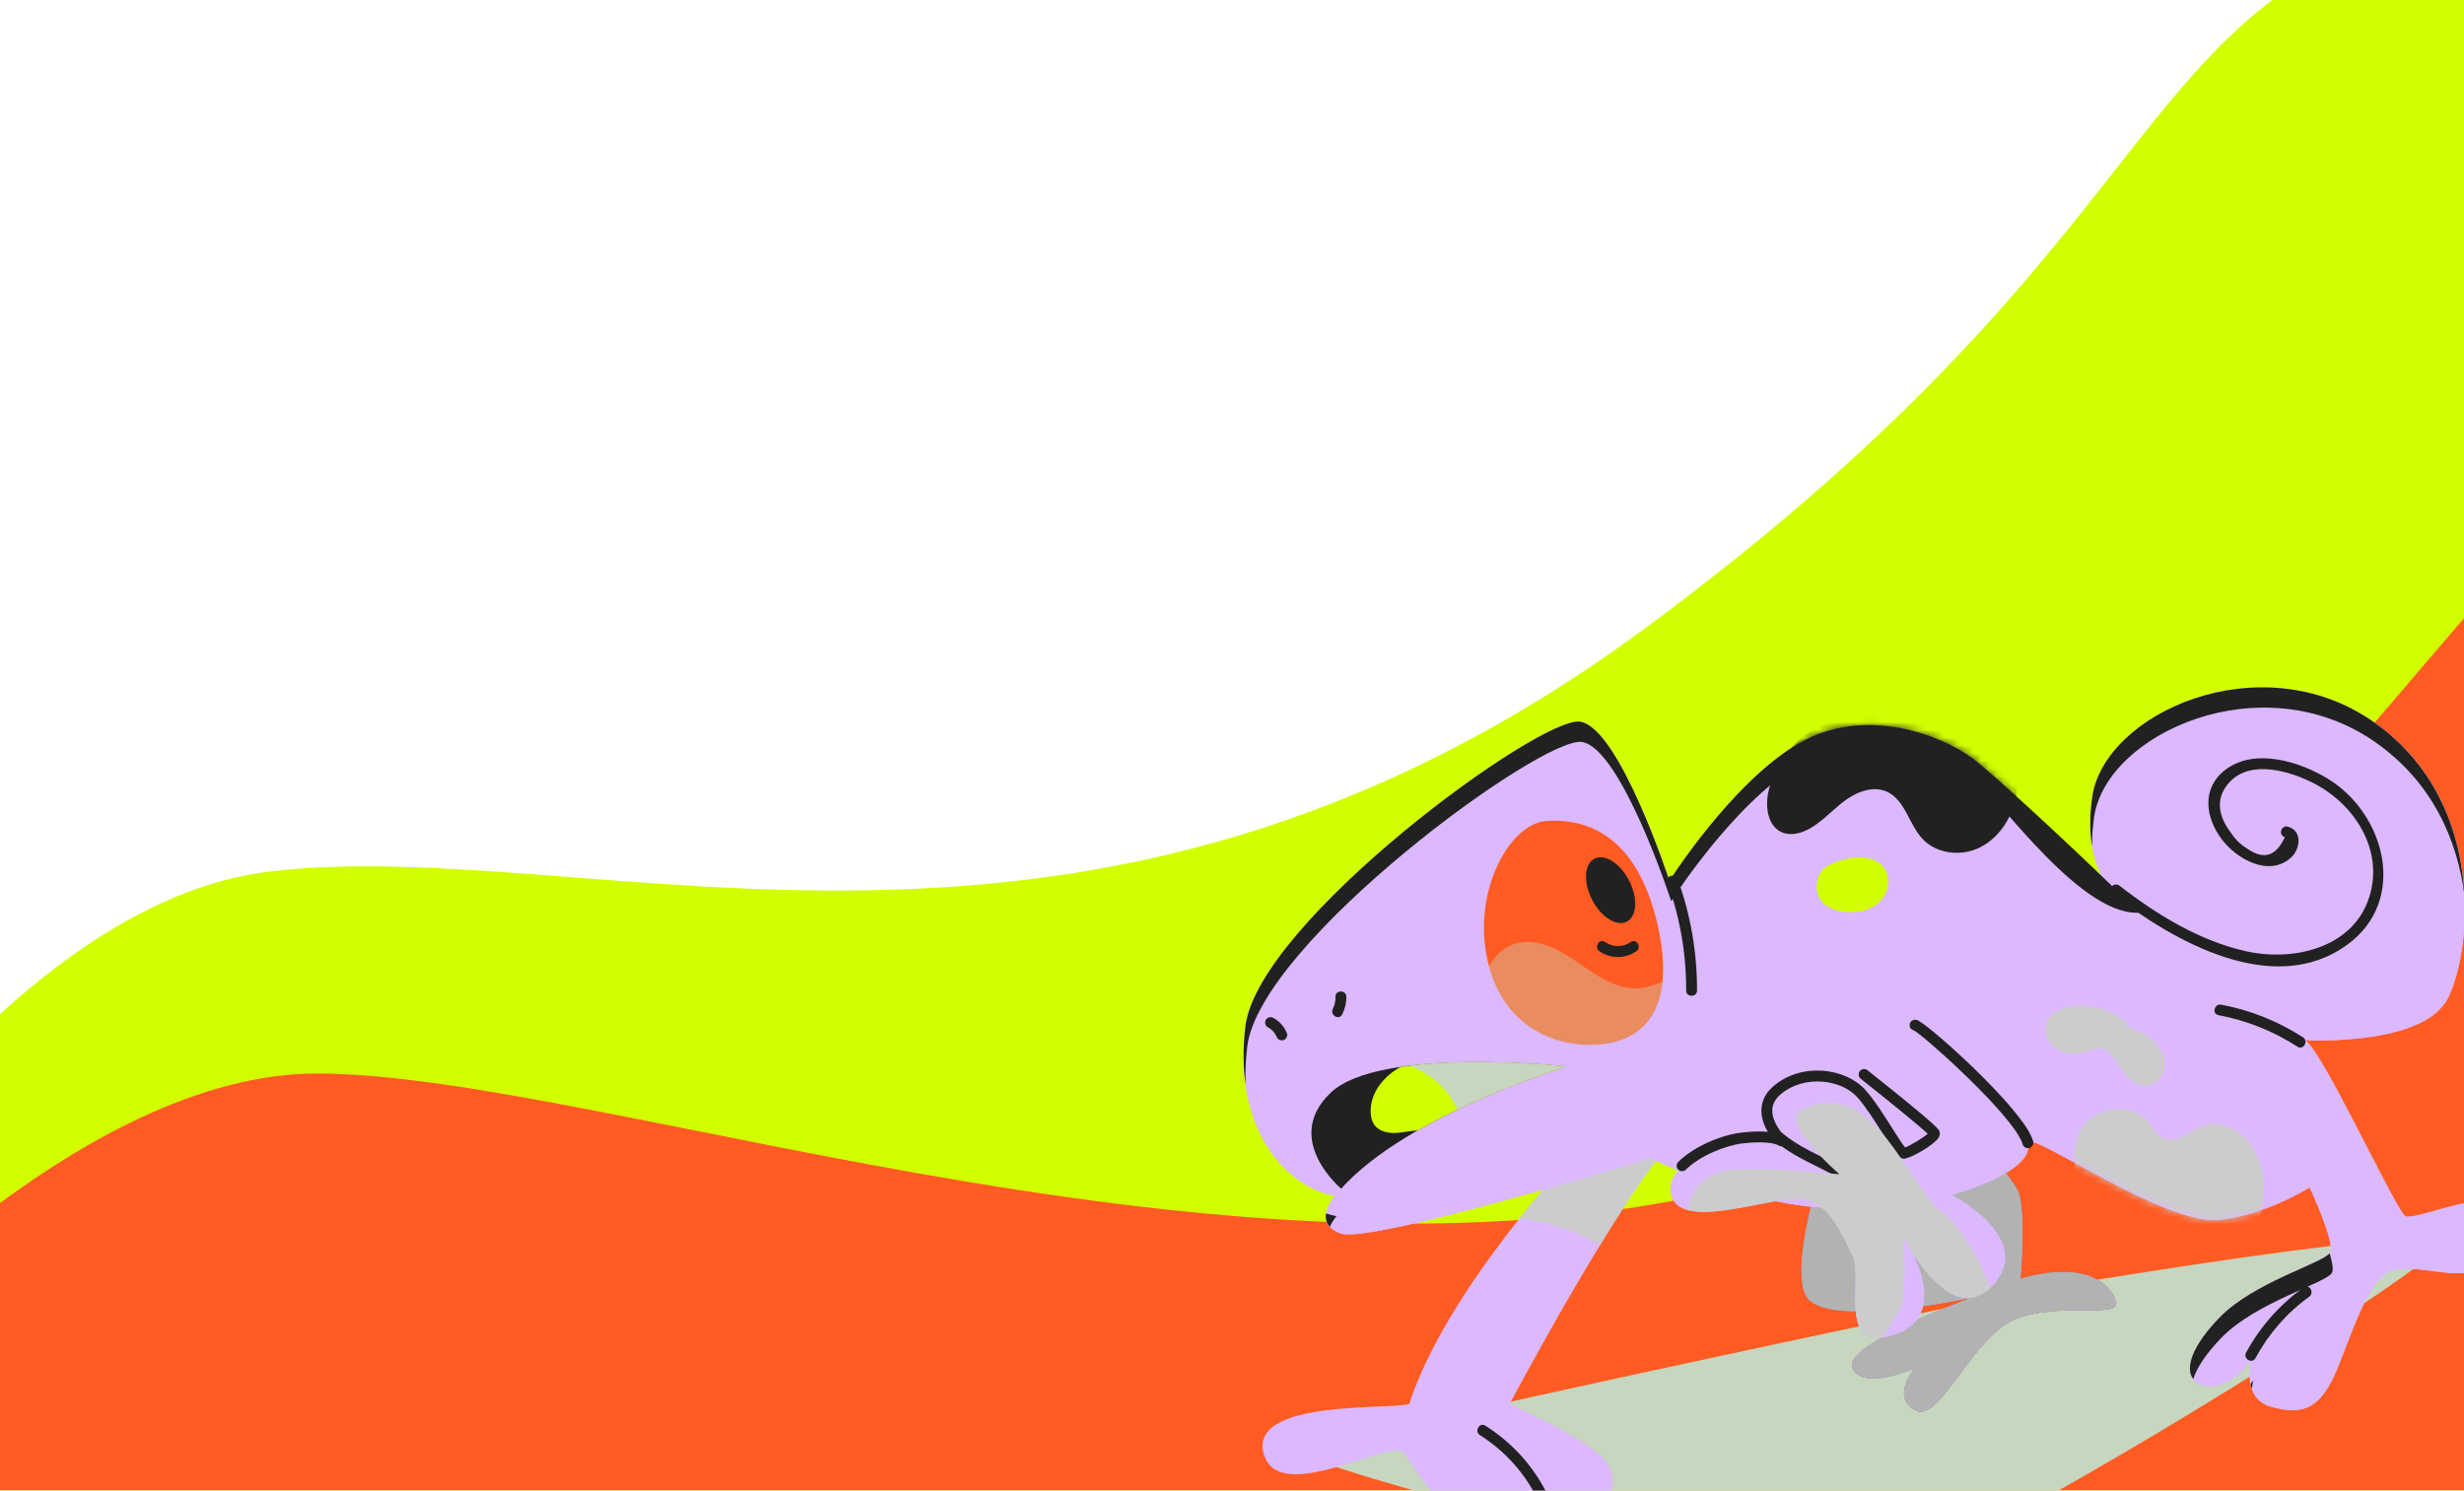 <svg width="319" height="193" viewBox="0 0 319 193" fill="none" xmlns="http://www.w3.org/2000/svg">
<g filter="url(#filter0_i_6521_46793)">
<path d="M35 108.833C1 112.833 -29.833 160.833 -41 184.333V205.833H356C360.5 128.5 359.9 -24.067 321.5 -15.667C273.5 -5.167 285.5 23.833 213 77.333C140.5 130.833 77.5 103.833 35 108.833Z" fill="#D2FF00"/>
</g>
<g filter="url(#filter1_i_6521_46793)">
<path d="M41 135C11 135 -22.833 170 -36 187.5V213L384 215C389.333 157.833 392.8 43.4 364 43C328 42.5 297.5 128 231 148C164.5 168 78.5 135 41 135Z" fill="#FF5B23"/>
</g>
<g style="mix-blend-mode:multiply">
<path d="M261.993 167.3C265.492 166.678 317.565 157.819 316.102 161.181C314.64 164.543 253.391 202.749 242.027 204.705C230.664 206.662 167.408 189.464 168.623 188.042C169.838 186.62 257.755 168.053 261.992 167.3H261.993Z" fill="#C7D6BE"/>
</g>
<path d="M237.717 145.036C237.717 145.036 230.85 164.408 234.1 168.174C237.35 171.94 255.25 168.031 255.25 168.031C255.25 168.031 238.551 174.058 239.833 177.118C241.115 180.178 247.963 177.118 247.963 177.118C247.963 177.118 244.691 180.784 247.963 182.599C251.235 184.414 255.471 172.411 261.59 170.528C267.709 168.645 274.709 170.763 273.916 168.41C273.123 166.057 269.592 163.232 261.59 165.586C261.59 165.586 262.407 156.063 261.119 153.942C259.831 151.821 256.647 147.969 256.647 147.969" fill="#212121"/>
<path d="M237.717 145.036C237.717 145.036 230.85 164.408 234.1 168.174C237.35 171.94 255.25 168.031 255.25 168.031C255.25 168.031 238.551 174.058 239.833 177.118C241.115 180.178 247.963 177.118 247.963 177.118C247.963 177.118 244.691 180.784 247.963 182.599C251.235 184.414 255.471 172.411 261.59 170.528C267.709 168.645 274.709 170.763 273.916 168.41C273.123 166.057 269.592 163.232 261.59 165.586C261.59 165.586 262.407 156.063 261.119 153.942C259.831 151.821 256.647 147.969 256.647 147.969" fill="#DCB8FF"/>
<g style="mix-blend-mode:multiply">
<path d="M237.717 145.036C237.717 145.036 230.85 164.408 234.1 168.174C237.35 171.94 255.25 168.031 255.25 168.031C255.25 168.031 238.551 174.058 239.833 177.118C241.115 180.178 247.963 177.118 247.963 177.118C247.963 177.118 244.691 180.784 247.963 182.599C251.235 184.414 255.471 172.411 261.59 170.528C267.709 168.645 274.709 170.763 273.916 168.41C273.123 166.057 269.592 163.232 261.59 165.586C261.59 165.586 262.407 156.063 261.119 153.942C259.831 151.821 256.647 147.969 256.647 147.969" fill="#B2B2B2"/>
</g>
<path d="M204.379 149.078C203.873 149.246 187.161 167.112 182.455 181.775C180.277 182.598 161.737 181.101 163.591 188.18C165.445 195.259 180.347 185.989 181.829 188.18C183.311 190.371 190.586 201.946 195.446 201.176C200.65 200.352 201.177 197.084 199.997 194.486C200.272 195.254 204.379 197.113 206.57 195.596C208.761 194.079 209.816 191.214 207.434 188.686C205.052 186.158 195.446 181.776 195.446 181.776C195.446 181.776 211.606 151.408 217.684 146.703" fill="#DCB8FF"/>
<g style="mix-blend-mode:multiply">
<path d="M217.684 146.702L204.379 149.078C204.156 149.152 200.786 152.664 196.684 157.822C200.36 158.173 203.957 159.342 207.17 161.181C211.168 154.634 215.241 148.594 217.684 146.703V146.702Z" fill="#CCCCCC"/>
</g>
<path d="M200.505 193.851C198.693 190.021 195.879 186.872 192.304 184.605C191.537 184.119 190.831 185.335 191.594 185.819C194.976 187.964 197.579 190.944 199.291 194.561C199.678 195.379 200.891 194.666 200.505 193.851Z" fill="#212121"/>
<path d="M216.127 114.065C216.127 114.065 209.699 94.339 204.602 93.452C199.505 92.565 162.865 119.384 161.237 132.904C159.609 146.424 166.691 153.738 172.791 154.846C172.791 154.846 169.707 158.392 173.634 159.722C177.561 161.052 213.688 149.97 213.688 149.97C213.688 149.97 227.873 157.063 239.62 156.398C251.367 155.733 261.044 146.998 263.557 147.976C267.547 149.527 281.252 158.615 287.365 157.95C293.478 157.285 299.019 153.739 299.019 153.739C299.019 153.739 302.344 160.832 301.679 162.161C301.014 163.49 291.891 165.929 287.365 170.583C282.839 175.237 282.396 178.784 285.499 179.449C288.602 180.114 291.483 176.124 291.483 176.124C291.483 176.124 290.153 181 293.921 182.108C297.689 183.216 299.86 182.551 301.766 179.005C303.672 175.459 306.111 165.928 309.436 164.598C312.761 163.268 319.41 166.593 321.626 163.49C323.842 160.387 323.177 156.619 321.626 155.733C320.075 154.847 312.539 157.949 311.431 157.506C310.323 157.063 300.349 135.342 298.354 134.677C298.354 134.677 313.869 135.564 316.972 129.136C320.075 122.708 321.848 103.604 307.22 93.43C292.592 83.256 272.422 92.343 270.871 103.204C269.32 114.064 275.304 116.946 275.304 116.946C275.304 116.946 259.346 101.134 255.356 98.18C251.366 95.226 241.393 91.236 232.749 96.334C224.105 101.432 216.126 114.065 216.126 114.065H216.127Z" fill="#DCB8FF"/>
<path d="M216.127 114.065C216.127 114.065 209.699 94.339 204.602 93.452C199.505 92.565 162.865 119.384 161.237 132.904C159.609 146.424 166.691 153.738 172.791 154.846C172.791 154.846 169.707 158.392 173.634 159.722C177.561 161.052 213.688 149.97 213.688 149.97C213.688 149.97 227.873 157.063 239.62 156.398C251.367 155.733 261.044 146.998 263.557 147.976C267.547 149.527 281.252 158.615 287.365 157.95C293.478 157.285 299.019 153.739 299.019 153.739C299.019 153.739 302.344 160.832 301.679 162.161C301.014 163.49 291.891 165.929 287.365 170.583C282.839 175.237 282.396 178.784 285.499 179.449C288.602 180.114 291.483 176.124 291.483 176.124C291.483 176.124 290.153 181 293.921 182.108C297.689 183.216 299.86 182.551 301.766 179.005C303.672 175.459 306.111 165.928 309.436 164.598C312.761 163.268 319.41 166.593 321.626 163.49C323.842 160.387 323.177 156.619 321.626 155.733C320.075 154.847 312.539 157.949 311.431 157.506C310.323 157.063 300.349 135.342 298.354 134.677C298.354 134.677 313.869 135.564 316.972 129.136C320.075 122.708 321.848 103.604 307.22 93.43C292.592 83.256 272.422 92.343 270.871 103.204C269.32 114.064 275.304 116.946 275.304 116.946C275.304 116.946 259.346 101.134 255.356 98.18C251.366 95.226 241.393 91.236 232.749 96.334C224.105 101.432 216.126 114.065 216.126 114.065H216.127Z" fill="#DCB8FF"/>
<path d="M200.167 106.307C195.273 106.657 190.193 116.059 192.853 125.368C195.513 134.677 204.125 136.148 209.033 134.899C215.127 133.348 216.347 127.142 214.574 119.606C212.104 109.107 206.373 105.864 200.167 106.308V106.307Z" fill="#FF5B23"/>
<path d="M210.615 119.338C211.939 118.656 212.074 116.28 210.916 114.03C209.758 111.78 207.746 110.508 206.422 111.19C205.097 111.871 204.962 114.248 206.12 116.498C207.278 118.748 209.291 120.02 210.615 119.338Z" fill="#212121"/>
<path d="M207.078 123.18C208.503 124.159 210.409 124.161 211.837 123.186C212.58 122.679 211.877 121.46 211.127 121.972C210.079 122.687 208.835 122.685 207.787 121.966C207.039 121.452 206.335 122.671 207.077 123.18H207.078Z" fill="#212121"/>
<path d="M173.633 153.909C173.633 153.909 165.955 147.509 172.28 141.485C178.605 135.461 202.818 138.097 202.818 138.097C202.818 138.097 182.289 144.272 173.632 153.91L173.633 153.909Z" fill="#212121"/>
<path d="M181.336 138.146C179.102 139.346 177.317 141.606 177.457 144.114C177.487 144.654 177.611 145.204 177.924 145.645C178.566 146.551 179.825 146.774 180.932 146.685C181.803 146.615 182.668 146.403 183.536 146.372C192.596 141.174 202.82 138.096 202.82 138.096C202.82 138.096 190.672 136.777 181.337 138.147L181.336 138.146Z" fill="#D2FF00"/>
<g style="mix-blend-mode:multiply">
<path d="M182.453 137.998C183.813 138.493 185.086 139.215 186.162 140.187C187.233 141.154 188.093 142.357 188.682 143.676C196.072 140.127 202.819 138.095 202.819 138.095C202.819 138.095 191.611 136.879 182.453 137.998Z" fill="#C7D6BE"/>
</g>
<path d="M173.765 131.351C174.127 130.633 174.318 129.865 174.304 129.059C174.289 128.155 172.882 128.152 172.898 129.059C172.907 129.614 172.802 130.144 172.551 130.641C172.145 131.447 173.358 132.16 173.765 131.351Z" fill="#212121"/>
<path d="M215.858 114.244C217.493 118.782 218.308 123.434 218.298 128.259C218.296 129.164 219.702 129.165 219.704 128.259C219.714 123.303 218.894 118.534 217.214 113.87C216.91 113.025 215.55 113.389 215.858 114.244Z" fill="#212121"/>
<path d="M244.074 112.6C243.395 111.473 241.984 110.94 240.67 111.014C239.296 110.979 236.503 111.747 235.743 112.892C234.983 114.038 234.989 115.686 235.879 116.733C236.555 117.529 237.613 117.9 238.648 118.042C240.235 118.26 241.962 117.974 243.174 116.927C244.386 115.88 244.902 113.971 244.075 112.599L244.074 112.6Z" fill="#D2FF00"/>
<path d="M273.421 115.688C281.289 121.826 294.283 129.296 303.879 122.33C311.8 116.581 308.819 105.317 301.29 100.781C297.63 98.576 291.861 96.798 288.091 99.686C284.999 102.055 285.495 105.84 287.654 108.695C289.54 111.188 293.687 113.613 296.574 111.072C297.816 109.978 298.139 107.554 296.181 107.033C295.305 106.8 294.932 108.156 295.807 108.389C294.686 110.864 293.078 111.372 290.984 109.912C290.115 109.392 289.408 108.715 288.862 107.881C287.211 105.744 286.692 103.34 288.689 101.229C291.441 98.32 296.542 99.848 299.647 101.472C304.896 104.218 308.631 110.099 306.747 116.117C304.664 122.77 296.932 124.516 290.859 123.185C284.842 121.867 279.22 118.439 274.415 114.691C273.71 114.141 272.707 115.129 273.421 115.685V115.688Z" fill="#212121"/>
<mask id="mask0_6521_46793" style="mask-type:luminance" maskUnits="userSpaceOnUse" x="161" y="89" width="163" height="94">
<path d="M216.127 114.065C216.127 114.065 209.699 94.339 204.602 93.452C199.505 92.565 162.865 119.384 161.237 132.904C159.609 146.424 166.691 153.738 172.791 154.846C172.791 154.846 169.707 158.392 173.634 159.722C177.561 161.052 213.688 149.97 213.688 149.97C213.688 149.97 227.873 157.063 239.62 156.398C251.367 155.733 261.044 146.998 263.557 147.976C267.547 149.527 281.252 158.615 287.365 157.95C293.478 157.285 299.019 153.739 299.019 153.739C299.019 153.739 302.344 160.832 301.679 162.161C301.014 163.49 291.891 165.929 287.365 170.583C282.839 175.237 282.396 178.784 285.499 179.449C288.602 180.114 291.483 176.124 291.483 176.124C291.483 176.124 290.153 181 293.921 182.108C297.689 183.216 299.86 182.551 301.766 179.005C303.672 175.459 306.111 165.928 309.436 164.598C312.761 163.268 319.41 166.593 321.626 163.49C323.842 160.387 323.177 156.619 321.626 155.733C320.075 154.847 312.539 157.949 311.431 157.506C310.323 157.063 300.349 135.342 298.354 134.677C298.354 134.677 313.869 135.564 316.972 129.136C320.075 122.708 321.848 103.604 307.22 93.43C292.592 83.256 272.422 92.343 270.871 103.204C269.32 114.064 275.304 116.946 275.304 116.946C275.304 116.946 259.346 101.134 255.356 98.18C251.366 95.226 241.393 91.236 232.749 96.334C224.105 101.432 216.126 114.065 216.126 114.065H216.127Z" fill="white"/>
</mask>
<g mask="url(#mask0_6521_46793)">
<path d="M235.954 93.79C232.523 95.412 229.891 98.634 228.987 102.319C228.489 104.35 228.802 106.997 230.737 107.789C231.697 108.182 232.807 107.98 233.752 107.554C235.615 106.714 236.994 105.099 238.608 103.844C240.222 102.589 242.418 101.669 244.282 102.508C246.644 103.571 247.121 106.721 248.888 108.614C250.615 110.464 253.565 110.89 255.902 109.918C258.239 108.946 259.945 106.761 260.696 104.345C261.447 101.929 261.321 99.305 260.732 96.844C260 93.785 258.462 90.786 255.871 89.004" fill="#212121"/>
<g style="mix-blend-mode:multiply">
<path d="M269.35 153.099C267.976 150.575 268.271 147.135 270.33 145.13C272.389 143.125 276.136 143.048 278.038 145.202C278.746 146.004 279.249 147.087 280.249 147.469C281.896 148.098 283.447 146.444 285.098 145.827C286.675 145.238 288.518 145.653 289.869 146.656C291.22 147.659 292.118 149.182 292.631 150.785C294.381 156.262 291.323 162.829 286.005 165.014" fill="#CCCCCC"/>
</g>
<g style="mix-blend-mode:multiply">
<path d="M275.806 132.912C274.003 131.093 271.407 130.089 268.849 130.222C267.118 130.312 265.16 131.187 264.844 132.891C264.609 134.156 265.446 135.459 266.6 136.027C267.754 136.595 269.139 136.527 270.363 136.13C271.006 135.922 271.685 135.624 272.333 135.821C272.73 135.942 273.051 136.235 273.326 136.547C274.04 137.358 274.533 138.342 275.229 139.169C275.925 139.996 276.927 140.688 278.003 140.586C279.332 140.459 280.304 139.073 280.266 137.739C280.228 136.405 279.379 135.199 278.308 134.402C277.237 133.605 275.957 133.15 274.698 132.707" fill="#CCCCCC"/>
</g>
</g>
<path d="M247.965 132.738C248.948 132.984 261.51 144.154 262.539 147.967C263.568 151.781 252.758 154.73 252.758 154.73C252.758 154.73 263.569 160.382 258.041 166.402C252.512 172.422 246.491 160.259 246.491 160.259C246.491 160.259 253.126 170.088 245.386 172.791C237.646 175.494 241.289 165.542 239.836 162.594C238.383 159.646 236.676 155.211 232.608 155.222C228.541 155.234 218.277 159.031 216.535 155.222C214.793 151.413 221.428 147.85 225.483 147.359C229.537 146.868 230.642 147.728 230.642 147.728C230.642 147.728 226.71 143.919 230.151 141.094C233.591 138.268 238.752 139.128 240.964 141.585C243.176 144.042 245.877 149.325 246.492 149.325C247.107 149.325 250.67 147.274 250.425 146.703C250.18 146.132 241.332 139.128 241.332 139.128" fill="#DCB8FF"/>
<path d="M241.768 138.575C241.464 138.334 241.021 138.386 240.78 138.69C240.539 138.995 240.59 139.437 240.895 139.678C244.501 142.533 248.483 145.775 249.569 146.803C248.956 147.356 247.287 148.344 246.646 148.576C246.295 148.174 245.571 147.027 244.974 146.084C243.939 144.446 242.65 142.408 241.486 141.114C238.986 138.335 233.415 137.502 229.705 140.55C228.649 141.417 228.088 142.459 228.04 143.646C227.995 144.731 228.399 145.749 228.865 146.549C228.026 146.473 226.896 146.479 225.398 146.66C222.975 146.954 219.407 148.348 217.277 150.444C217 150.717 216.996 151.162 217.269 151.438C217.407 151.578 217.588 151.648 217.77 151.648C217.948 151.648 218.126 151.581 218.263 151.446C220.149 149.591 223.433 148.315 225.567 148.056C229.109 147.625 230.207 148.282 230.211 148.282C230.341 148.383 230.496 148.423 230.649 148.421C232.722 149.934 235.03 150.889 237.365 152.124C238.165 152.547 238.876 151.333 238.075 150.91C235.435 149.513 232.808 148.521 230.558 146.553C230.02 145.839 229.402 144.758 229.446 143.704C229.478 142.924 229.855 142.248 230.598 141.637C233.662 139.12 238.405 139.793 240.441 142.056C241.526 143.262 242.779 145.244 243.786 146.838C245.385 149.367 245.83 150.029 246.492 150.029C247.297 150.029 250.32 148.304 250.944 147.357C251.221 146.937 251.142 146.593 251.07 146.426C250.992 146.244 250.754 145.691 241.769 138.577L241.768 138.575Z" fill="#212121"/>
<path d="M263.217 147.785C263.104 147.369 262.889 146.896 262.558 146.342C259.792 141.703 249.346 132.36 248.134 132.057C247.76 131.961 247.347 132.182 247.254 132.559C247.159 132.936 247.36 133.309 247.737 133.403C248.867 133.918 258.794 142.774 261.35 147.062C261.611 147.499 261.782 147.865 261.859 148.152C261.944 148.466 262.228 148.672 262.537 148.672C262.598 148.672 262.66 148.664 262.721 148.648C263.096 148.546 263.318 148.16 263.217 147.785Z" fill="#212121"/>
<path d="M298.155 134.314C294.908 132.225 291.369 130.809 287.576 130.088C286.692 129.92 286.313 131.275 287.202 131.444C290.889 132.145 294.287 133.497 297.445 135.529C298.208 136.02 298.914 134.802 298.155 134.314Z" fill="#212121"/>
<g style="mix-blend-mode:multiply" opacity="0.4">
<path d="M204.224 124.589C201.861 122.948 199.011 121.38 196.244 122.166C194.734 122.595 193.513 123.734 192.793 125.135C192.814 125.213 192.831 125.29 192.854 125.368C195.514 134.677 204.126 136.148 209.034 134.899C212.911 133.912 214.809 131.037 215.225 127.139C214.169 127.571 213.096 127.918 211.989 127.967C209.115 128.094 206.589 126.231 204.225 124.59L204.224 124.589Z" fill="#C7D6BE"/>
</g>
<path d="M292.004 175.851C293.712 172.697 296.044 170.007 298.955 167.907C299.682 167.382 298.981 166.162 298.245 166.693C295.135 168.936 292.616 171.767 290.79 175.141C290.359 175.937 291.573 176.648 292.004 175.851Z" fill="#212121"/>
<path d="M166.622 133.82C166.529 133.595 166.432 133.375 166.302 133.169C166.174 132.966 166.025 132.772 165.864 132.593C165.578 132.275 165.226 132.002 164.849 131.801C164.684 131.713 164.49 131.68 164.307 131.73C164.144 131.775 163.967 131.901 163.887 132.053C163.801 132.216 163.758 132.414 163.816 132.595C163.871 132.766 163.977 132.929 164.139 133.015C164.299 133.1 164.452 133.199 164.596 133.31L164.454 133.2C164.669 133.368 164.861 133.562 165.028 133.777L164.918 133.635C165.084 133.852 165.221 134.087 165.328 134.338L165.257 134.17L165.266 134.193C165.288 134.285 165.33 134.364 165.392 134.432C165.442 134.509 165.507 134.569 165.589 134.613C165.74 134.701 165.962 134.739 166.131 134.684C166.301 134.629 166.465 134.523 166.551 134.361C166.633 134.206 166.692 133.99 166.622 133.819V133.82Z" fill="#212121"/>
<g style="mix-blend-mode:screen">
<path d="M291.723 178.749C291.723 178.749 291.593 178.927 291.367 179.194C291.408 179.408 291.467 179.621 291.539 179.831C291.605 179.19 291.723 178.749 291.723 178.749Z" fill="#212121"/>
<path d="M287.601 173.208C292.127 168.554 301.25 166.116 301.915 164.786C302.121 164.374 301.944 163.411 301.603 162.277C300.504 163.631 291.766 166.061 287.367 170.584C283.869 174.182 282.82 177.111 283.952 178.566C284.406 177.097 285.606 175.261 287.601 173.209V173.208Z" fill="#212121"/>
<path d="M271.106 105.829C272.657 94.969 292.827 85.881 307.455 96.055C314.983 101.29 318.161 108.889 319.056 115.91C318.662 108.221 315.699 99.327 307.221 93.431C292.593 83.257 272.423 92.344 270.872 103.205C270.508 105.754 270.562 107.859 270.853 109.594C270.834 108.461 270.909 107.21 271.106 105.829Z" fill="#212121"/>
<path d="M173.028 157.471C172.581 157.39 172.128 157.271 171.674 157.123C171.585 157.713 171.684 158.328 172.173 158.854C172.514 158.063 173.029 157.471 173.029 157.471H173.028Z" fill="#212121"/>
<path d="M161.472 135.529C163.1 122.009 199.739 95.19 204.837 96.077C209.935 96.964 216.362 116.69 216.362 116.69C216.362 116.69 224.341 104.056 232.985 98.959C241.629 93.861 251.603 97.851 255.592 100.805C258.551 102.996 269.819 119.422 277.507 118.112C276.995 116.203 274.284 116.874 273.917 115.192C268.909 110.3 258.055 100.178 255.358 98.18C251.368 95.226 241.395 91.236 232.751 96.334C224.107 101.432 216.128 114.065 216.128 114.065C216.128 114.065 209.7 94.339 204.603 93.452C199.505 92.565 162.866 119.384 161.238 132.904C160.903 135.684 160.942 138.197 161.259 140.452C161.2 138.914 161.262 137.274 161.472 135.529Z" fill="#212121"/>
</g>
<g style="mix-blend-mode:multiply">
<path d="M257.62 166.814C256.772 163.655 253.495 158.454 251.618 157.123C249.25 155.443 247.504 151.449 243.783 146.837C240.062 142.225 236.285 142.225 233.227 143.676C230.169 145.128 238.137 152.047 238.137 152.047C238.137 152.047 227.435 150.95 223.571 151.573C220.587 152.054 218.873 154.246 218.473 156.678C222.118 157.666 229.348 155.231 232.606 155.222C236.673 155.21 238.38 159.645 239.833 162.594C241.162 165.29 238.235 173.835 243.641 173.213C244.669 171.88 245.547 170.248 246.008 169.523C246.881 168.152 246.489 160.259 246.489 160.259L248.061 163.23C247.888 162.823 247.71 162.444 247.538 162.101C249.435 165.141 253.613 170.515 257.62 166.814Z" fill="#CCCCCC"/>
</g>
<defs>
<filter id="filter0_i_6521_46793" x="-41" y="-16" width="398.91" height="225.833" filterUnits="userSpaceOnUse" color-interpolation-filters="sRGB">
<feFlood flood-opacity="0" result="BackgroundImageFix"/>
<feBlend mode="normal" in="SourceGraphic" in2="BackgroundImageFix" result="shape"/>
<feColorMatrix in="SourceAlpha" type="matrix" values="0 0 0 0 0 0 0 0 0 0 0 0 0 0 0 0 0 0 127 0" result="hardAlpha"/>
<feOffset dy="4"/>
<feGaussianBlur stdDeviation="2"/>
<feComposite in2="hardAlpha" operator="arithmetic" k2="-1" k3="1"/>
<feColorMatrix type="matrix" values="0 0 0 0 0 0 0 0 0 0 0 0 0 0 0 0 0 0 0.25 0"/>
<feBlend mode="normal" in2="shape" result="effect1_innerShadow_6521_46793"/>
</filter>
<filter id="filter1_i_6521_46793" x="-36" y="42.998" width="423.617" height="176.002" filterUnits="userSpaceOnUse" color-interpolation-filters="sRGB">
<feFlood flood-opacity="0" result="BackgroundImageFix"/>
<feBlend mode="normal" in="SourceGraphic" in2="BackgroundImageFix" result="shape"/>
<feColorMatrix in="SourceAlpha" type="matrix" values="0 0 0 0 0 0 0 0 0 0 0 0 0 0 0 0 0 0 127 0" result="hardAlpha"/>
<feOffset dy="4"/>
<feGaussianBlur stdDeviation="2"/>
<feComposite in2="hardAlpha" operator="arithmetic" k2="-1" k3="1"/>
<feColorMatrix type="matrix" values="0 0 0 0 0 0 0 0 0 0 0 0 0 0 0 0 0 0 0.25 0"/>
<feBlend mode="normal" in2="shape" result="effect1_innerShadow_6521_46793"/>
</filter>
</defs>
</svg>
